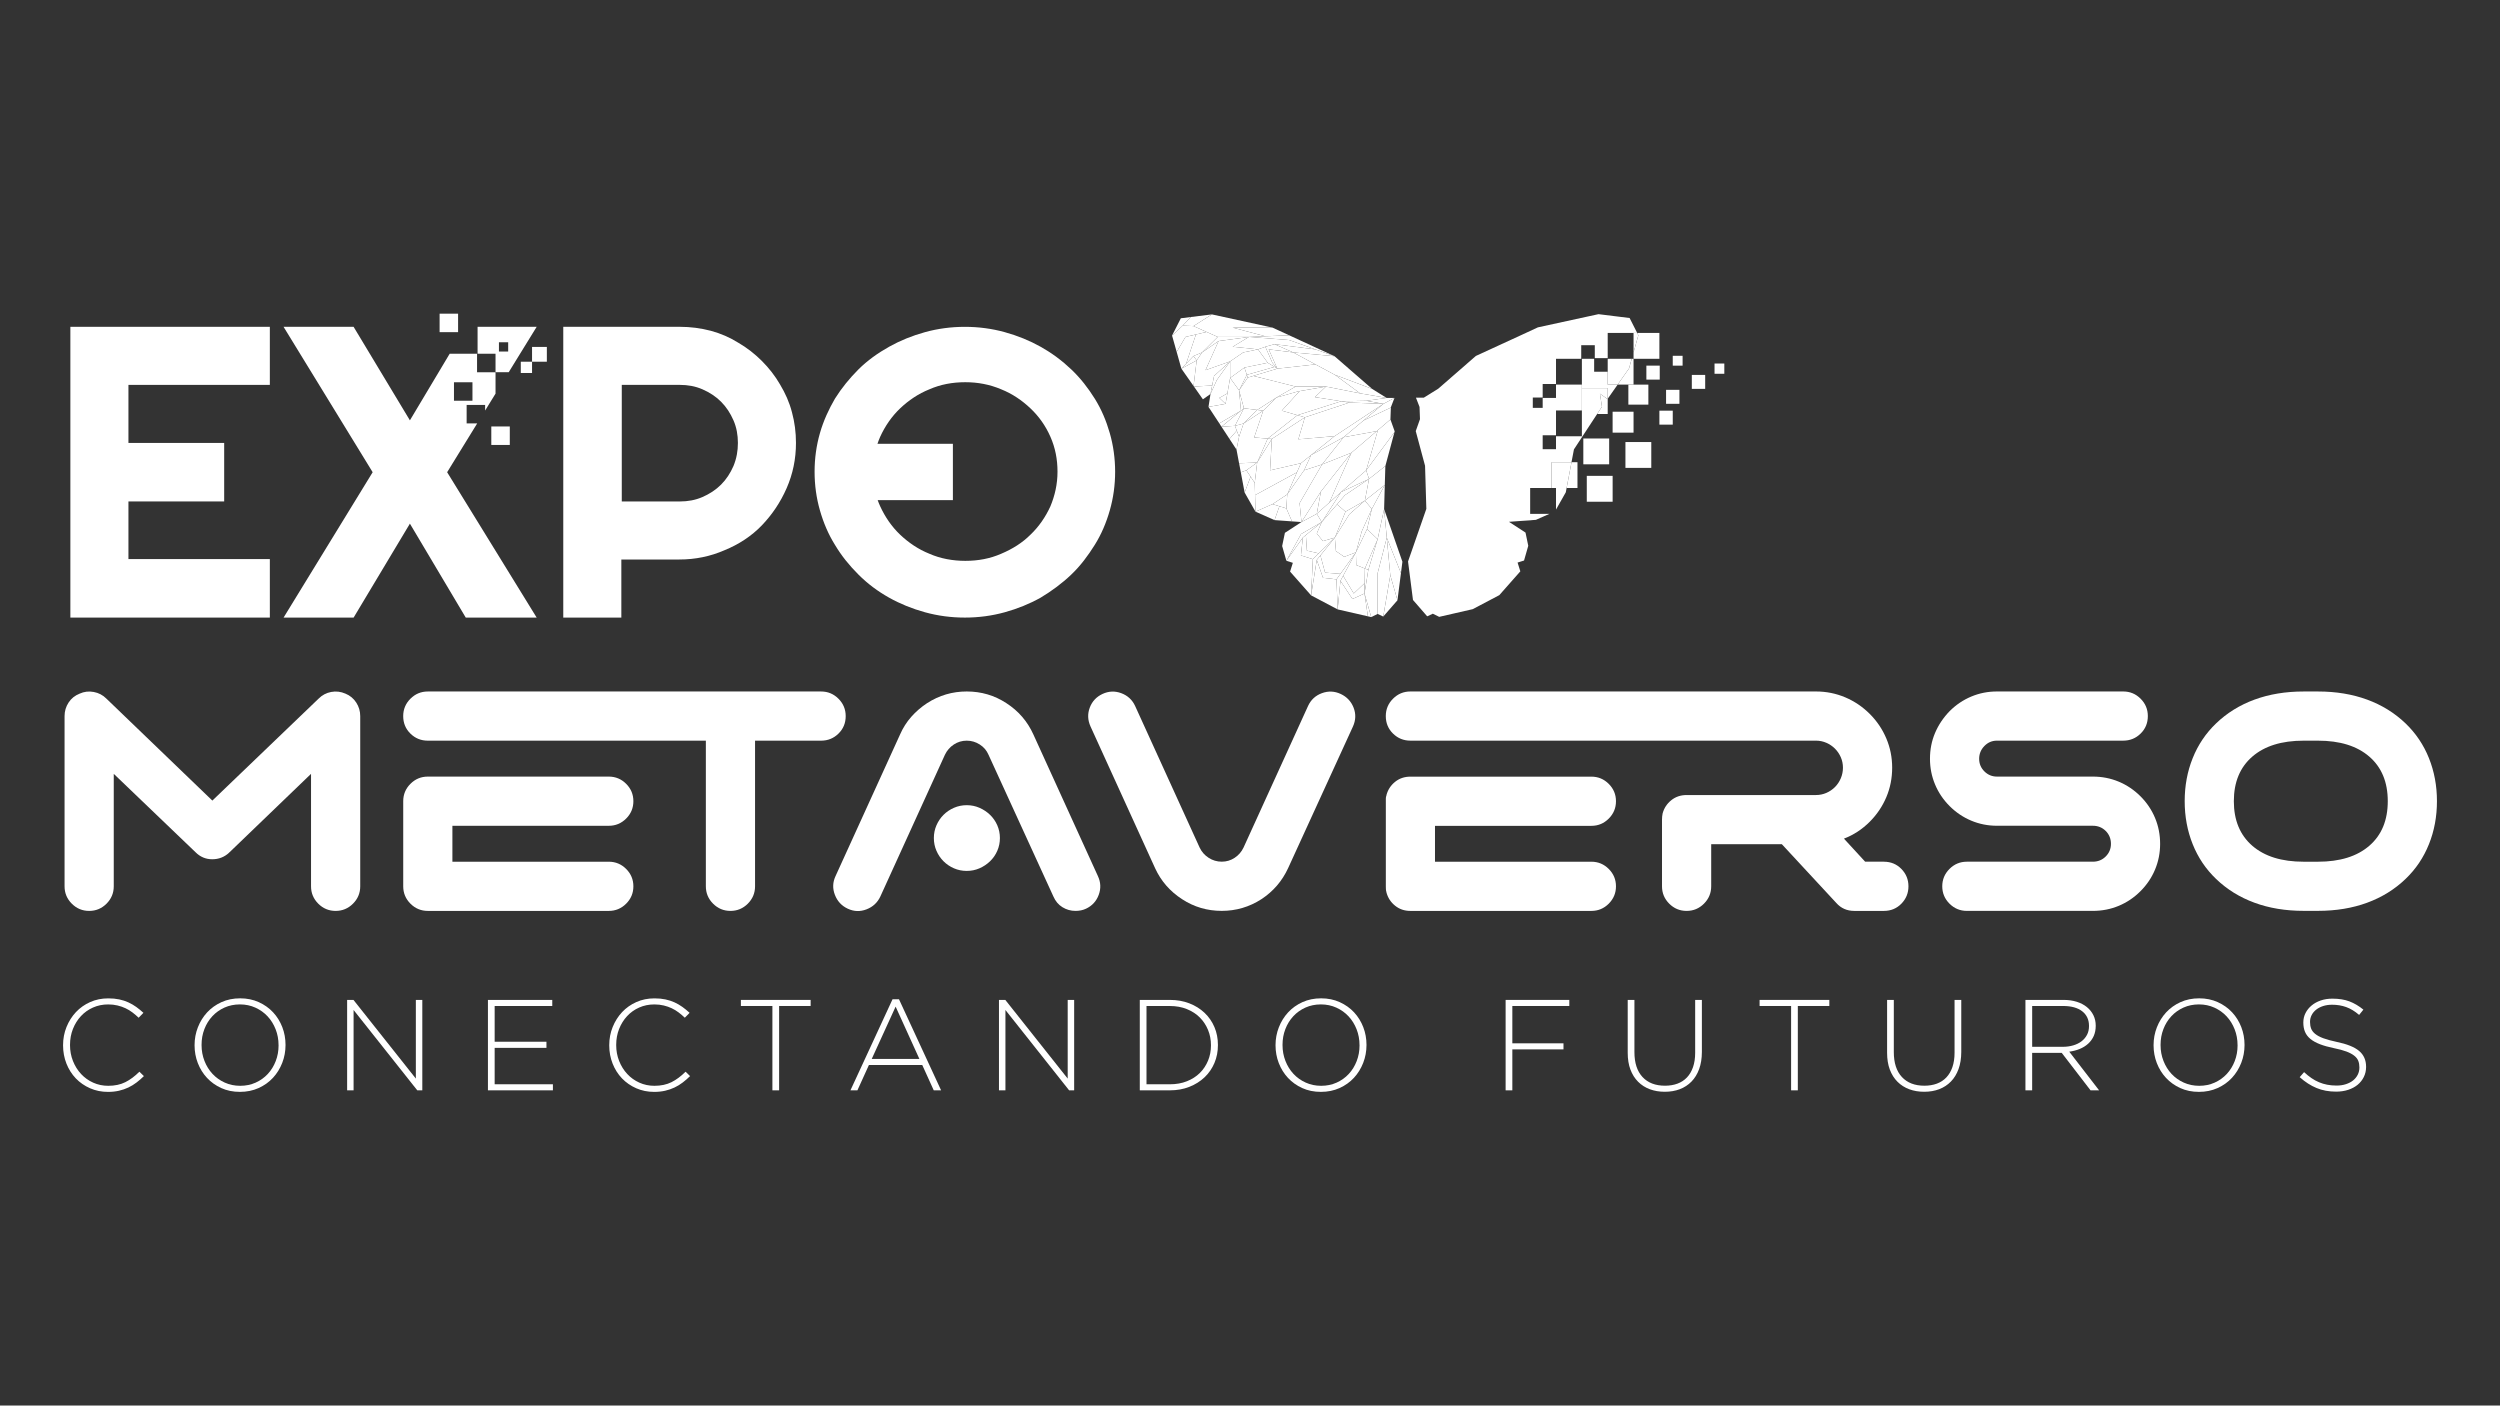 <?xml version="1.0" encoding="utf-8"?>
<!-- Generator: Adobe Illustrator 27.0.0, SVG Export Plug-In . SVG Version: 6.00 Build 0)  -->
<svg version="1.1" id="Camada_1" xmlns="http://www.w3.org/2000/svg" xmlns:xlink="http://www.w3.org/1999/xlink" x="0px" y="0px"
	 viewBox="0 0 1366 768" style="enable-background:new 0 0 1366 768;" xml:space="preserve">
<rect x="0" y="0" width="1366" height="768" fill="#333333" stroke="none"/>
<style type="text/css">
	.st0{enable-background:new    ;}
	.st1{fill:#FFFFFF;}
</style>
<g>
	<g class="st0">
		<path class="st1" d="M188.77,379.01c2.46,1.01,4.42,2.63,5.88,4.87c1.45,2.24,2.18,4.7,2.18,7.39v93.01
			c0,3.69-1.32,6.85-3.95,9.49c-2.63,2.63-5.79,3.95-9.49,3.95c-3.69,0-6.86-1.32-9.49-3.95c-2.63-2.63-3.95-5.79-3.95-9.49v-61.45
			l-44.49,42.81l-0.17,0.17h-0.17v0.17c-2.58,2.35-5.62,3.52-9.15,3.52c-3.52,0-6.57-1.28-9.15-3.86l-44.66-42.81v61.45
			c0,3.69-1.32,6.85-3.95,9.49c-2.63,2.63-5.79,3.95-9.49,3.95s-6.86-1.32-9.49-3.95c-2.63-2.63-3.95-5.79-3.95-9.49v-93.01
			c0-2.68,0.73-5.15,2.19-7.39c1.45-2.24,3.47-3.86,6.04-4.87c2.46-1.12,5.04-1.43,7.72-0.92c2.69,0.5,4.98,1.71,6.88,3.61
			l57.92,55.74l58.09-55.74c1.9-1.9,4.17-3.11,6.8-3.61C183.59,377.58,186.19,377.89,188.77,379.01z"/>
		<path class="st1" d="M448.65,377.83c3.69,0,6.85,1.32,9.49,3.95c2.63,2.63,3.95,5.79,3.95,9.49c0,3.81-1.32,7-3.95,9.57
			c-2.63,2.58-5.79,3.86-9.49,3.86h-36.09v79.58c0,3.69-1.32,6.85-3.95,9.49c-2.63,2.63-5.79,3.95-9.49,3.95
			c-3.69,0-6.86-1.32-9.49-3.95c-2.63-2.63-3.95-5.79-3.95-9.49v-79.58H233.75c-3.69,0-6.86-1.28-9.49-3.86
			c-2.63-2.57-3.95-5.76-3.95-9.57c0-3.69,1.31-6.85,3.95-9.49c2.63-2.63,5.79-3.95,9.49-3.95H448.65z M247.19,451.2v19.64h85.45
			c3.69,0,6.86,1.32,9.49,3.95c2.63,2.63,3.95,5.79,3.95,9.49c0,3.69-1.31,6.85-3.95,9.49c-2.63,2.63-5.79,3.95-9.49,3.95h-98.88
			c-3.69,0-6.86-1.32-9.49-3.95c-2.63-2.63-3.95-5.79-3.95-9.49v-46.51c0-3.69,1.31-6.85,3.95-9.49c2.63-2.63,5.79-3.95,9.49-3.95
			h98.88c3.69,0,6.86,1.32,9.49,3.95c2.63,2.63,3.95,5.79,3.95,9.49c0,3.69-1.31,6.86-3.95,9.49c-2.63,2.63-5.79,3.95-9.49,3.95
			H247.19z"/>
		<path class="st1" d="M599.91,478.73c1.56,3.36,1.71,6.77,0.42,10.24c-1.29,3.47-3.61,5.99-6.97,7.56
			c-1.68,0.79-3.58,1.18-5.71,1.18c-2.58,0-4.95-0.67-7.14-2.02c-2.18-1.34-3.83-3.3-4.95-5.88l-35.43-77.39
			c-1.01-2.35-2.6-4.23-4.78-5.62c-2.18-1.4-4.56-2.1-7.13-2.1c-2.58,0-4.93,0.7-7.05,2.1c-2.13,1.4-3.75,3.27-4.87,5.62
			l-35.26,77.39c-1.57,3.36-4.09,5.71-7.56,7.05c-3.47,1.34-6.88,1.23-10.24-0.34c-3.36-1.56-5.71-4.08-7.05-7.56
			c-1.34-3.47-1.23-6.88,0.34-10.24l35.26-77.39c1.56-3.58,3.61-6.8,6.13-9.66c2.52-2.85,5.4-5.34,8.65-7.47
			c6.6-4.25,13.82-6.38,21.66-6.38c7.94,0,15.16,2.13,21.65,6.38c6.6,4.26,11.53,9.96,14.77,17.13L599.91,478.73z M528.22,439.95
			c2.46,0,4.78,0.48,6.96,1.43c2.18,0.95,4.12,2.24,5.79,3.86c1.68,1.62,2.99,3.52,3.95,5.71c0.95,2.18,1.43,4.51,1.43,6.96
			c0,2.47-0.48,4.79-1.43,6.97c-0.95,2.18-2.27,4.09-3.95,5.71c-1.68,1.62-3.61,2.91-5.79,3.86c-2.18,0.95-4.51,1.42-6.96,1.42
			c-2.47,0-4.79-0.47-6.97-1.42c-2.18-0.95-4.09-2.24-5.71-3.86c-1.62-1.62-2.91-3.53-3.86-5.71c-0.95-2.18-1.42-4.5-1.42-6.97
			c0-2.46,0.47-4.78,1.42-6.96c0.95-2.18,2.24-4.09,3.86-5.71c1.62-1.62,3.53-2.91,5.71-3.86
			C523.44,440.43,525.76,439.95,528.22,439.95z"/>
		<path class="st1" d="M732.54,379.17c3.36,1.57,5.71,4.06,7.05,7.47c1.34,3.42,1.23,6.86-0.34,10.33l-35.43,77.39
			c-3.25,7.05-8.12,12.7-14.6,16.96c-6.61,4.26-13.83,6.38-21.66,6.38c-7.95,0-15.17-2.13-21.66-6.38
			c-6.6-4.25-11.53-9.91-14.77-16.96l-35.26-77.39c-1.57-3.47-1.71-6.91-0.42-10.33c1.28-3.41,3.61-5.9,6.96-7.47
			c3.36-1.56,6.77-1.71,10.24-0.42s5.99,3.61,7.56,6.96l35.26,77.39c1.12,2.35,2.77,4.23,4.95,5.62c2.18,1.4,4.56,2.1,7.13,2.1
			c2.57,0,4.92-0.7,7.05-2.1c2.13-1.4,3.75-3.27,4.87-5.62l35.26-77.39c1.56-3.36,4.08-5.68,7.55-6.96S729.18,377.61,732.54,379.17z
			"/>
		<path class="st1" d="M1029.35,470.84c3.81,0,6.99,1.32,9.57,3.95c2.57,2.63,3.86,5.79,3.86,9.49c0,3.69-1.29,6.85-3.86,9.49
			c-2.58,2.63-5.77,3.95-9.57,3.95h-16.12c-4.03,0-7.33-1.45-9.9-4.37l-29.72-32.07H935v23c0,3.69-1.32,6.85-3.95,9.49
			c-2.63,2.63-5.79,3.95-9.49,3.95s-6.86-1.32-9.49-3.95c-2.63-2.63-3.95-5.79-3.95-9.49v-36.43c0-0.56,0.03-1.12,0.08-1.68
			c0.06-0.56,0.14-1.11,0.25-1.68c0.78-2.91,2.35-5.31,4.7-7.22c2.35-1.9,5.15-2.86,8.39-2.86h70.68c2.01,0,3.92-0.39,5.71-1.17
			c1.79-0.78,3.36-1.85,4.7-3.19c1.34-1.34,2.4-2.94,3.19-4.79c0.78-1.85,1.17-3.78,1.17-5.79s-0.39-3.92-1.17-5.71
			c-0.79-1.79-1.85-3.36-3.19-4.7c-1.34-1.34-2.91-2.41-4.7-3.19c-1.79-0.78-3.69-1.18-5.71-1.18H770.64
			c-3.69,0-6.86-1.28-9.49-3.86c-2.63-2.57-3.95-5.76-3.95-9.57c0-3.69,1.31-6.85,3.95-9.49c2.63-2.63,5.79-3.95,9.49-3.95h221.61
			c5.59,0,10.91,1.07,15.95,3.19c5.03,2.13,9.51,5.15,13.43,9.06c3.92,3.92,6.94,8.39,9.06,13.43c2.13,5.03,3.19,10.35,3.19,15.95
			c0,5.71-1.06,11.08-3.19,16.12c-2.13,5.03-5.15,9.51-9.06,13.43c-4.14,4.14-8.84,7.22-14.1,9.23l11.58,12.59H1029.35z
			 M784.08,451.2v19.64h85.45c3.69,0,6.85,1.32,9.49,3.95c2.63,2.63,3.95,5.79,3.95,9.49c0,3.69-1.32,6.85-3.95,9.49
			c-2.63,2.63-5.79,3.95-9.49,3.95h-98.88c-3.25,0-6.05-0.95-8.39-2.86c-2.35-1.9-3.92-4.31-4.7-7.22c0-0.34-0.06-0.56-0.17-0.67
			c-0.11-0.56-0.17-1.45-0.17-2.68v-46.51c0-0.45,0-0.89,0-1.34c0-0.45,0.06-0.89,0.17-1.34c0.11-0.11,0.17-0.34,0.17-0.67
			c0.78-2.91,2.35-5.31,4.7-7.22c2.35-1.9,5.15-2.85,8.39-2.85h98.88c3.69,0,6.85,1.32,9.49,3.95c2.63,2.63,3.95,5.79,3.95,9.49
			c0,3.69-1.32,6.86-3.95,9.49c-2.63,2.63-5.79,3.95-9.49,3.95H784.08z"/>
		<path class="st1" d="M1157.7,427.11c4.42,1.85,8.37,4.51,11.84,7.97c3.47,3.47,6.13,7.41,7.98,11.84
			c1.85,4.42,2.77,9.15,2.77,14.19c0,4.92-0.92,9.6-2.77,14.02c-1.85,4.42-4.51,8.37-7.98,11.83c-3.47,3.47-7.41,6.13-11.84,7.98
			c-4.42,1.85-9.15,2.77-14.18,2.77h-68.83c-3.69,0-6.85-1.32-9.49-3.95c-2.63-2.63-3.95-5.79-3.95-9.49c0-3.69,1.32-6.85,3.95-9.49
			c2.63-2.63,5.79-3.95,9.49-3.95h68.83c2.79,0,5.15-0.95,7.05-2.86c1.9-1.9,2.85-4.2,2.85-6.88c0-2.8-0.95-5.15-2.85-7.05
			c-1.9-1.9-4.26-2.85-7.05-2.85h-52.38c-4.93,0-9.6-0.92-14.02-2.77c-4.42-1.85-8.37-4.5-11.84-7.97
			c-3.47-3.47-6.13-7.41-7.97-11.84c-1.85-4.42-2.77-9.09-2.77-14.02c0-5.04,0.92-9.74,2.77-14.1c1.85-4.37,4.5-8.34,7.97-11.92
			c3.47-3.47,7.42-6.13,11.84-7.98c4.42-1.85,9.09-2.77,14.02-2.77h69c3.69,0,6.85,1.32,9.49,3.95c2.63,2.63,3.95,5.79,3.95,9.49
			c0,3.81-1.32,7-3.95,9.57c-2.63,2.58-5.79,3.86-9.49,3.86h-69c-2.69,0-4.98,0.98-6.88,2.94c-1.9,1.96-2.85,4.28-2.85,6.97
			c0,2.69,0.95,4.98,2.85,6.88c1.9,1.9,4.2,2.85,6.88,2.85h52.38C1148.55,424.33,1153.28,425.26,1157.7,427.11z"/>
		<path class="st1" d="M1314.42,395.29c5.59,5.37,9.85,11.7,12.76,18.97c2.91,7.27,4.37,15.11,4.37,23.5
			c0,8.39-1.45,16.23-4.37,23.5c-2.91,7.28-7.16,13.6-12.76,18.97c-5.93,5.71-12.93,10.05-20.99,13.01
			c-8.06,2.97-17.01,4.45-26.86,4.45h-7.89c-9.85,0-18.8-1.48-26.86-4.45c-8.06-2.96-15.05-7.3-20.98-13.01
			c-5.6-5.37-9.85-11.69-12.76-18.97c-2.91-7.27-4.37-15.11-4.37-23.5c0-8.39,1.45-16.23,4.37-23.5c2.91-7.27,7.16-13.6,12.76-18.97
			c5.93-5.71,12.93-10.04,20.98-13.01c8.06-2.96,17.01-4.45,26.86-4.45h7.89c9.85,0,18.8,1.49,26.86,4.45
			C1301.49,385.25,1308.48,389.58,1314.42,395.29z M1266.57,470.84c11.97,0,21.32-2.91,28.04-8.73
			c6.72-5.82,10.07-13.93,10.07-24.34c0-10.41-3.35-18.52-10.07-24.34c-6.71-5.82-16.06-8.73-28.04-8.73h-7.89
			c-11.98,0-21.32,2.91-28.04,8.73c-6.71,5.82-10.07,13.93-10.07,24.34c0,10.41,3.36,18.52,10.07,24.34
			c6.71,5.82,16.06,8.73,28.04,8.73H1266.57z"/>
	</g>
	<g>
		<g>
			<polygon class="st1" points="147.44,305.48 147.44,337.45 38.45,337.45 38.45,178.57 147.44,178.57 147.44,210.3 70.18,210.3 
				70.18,242.02 122.49,242.02 122.49,273.99 70.18,273.99 70.18,305.48 			"/>
		</g>
		<g>
			<path class="st1" d="M432.74,225.31c1.45,5.33,2.18,10.9,2.18,16.71c0,8.72-1.7,16.95-5.09,24.7
				c-3.39,7.75-7.99,14.53-13.56,20.34c-5.57,5.81-12.59,10.41-20.34,13.56c-7.75,3.39-15.98,5.09-24.7,5.09H339.5v31.73h-31.73
				V178.57h63.7c5.81,0,11.38,0.73,16.95,2.18c5.33,1.45,10.41,3.63,15.02,6.54c4.6,2.66,8.96,6.05,12.84,9.93s7.27,8.23,9.93,12.84
				C429.11,214.9,431.29,219.74,432.74,225.31z M403.19,242.02c0-4.36-0.73-8.48-2.42-12.35c-1.7-3.88-3.88-7.27-6.78-10.17
				c-2.91-2.91-6.3-5.09-10.17-6.78s-7.99-2.42-12.35-2.42h-31.73v63.7h31.73c4.36,0,8.48-0.73,12.35-2.42
				c3.88-1.7,7.27-3.88,10.17-6.78c2.91-2.91,5.09-6.3,6.78-10.17C402.47,250.5,403.19,246.38,403.19,242.02z"/>
		</g>
		<g>
			<g>
				<path class="st1" d="M606.4,236.7c-1.94-6.78-4.6-13.08-8.23-18.89c-3.63-5.81-7.75-11.14-12.84-15.98
					c-5.09-4.84-10.66-8.96-16.71-12.35c-6.05-3.39-12.59-6.05-19.62-7.99c-7.02-1.94-14.29-2.91-21.8-2.91
					c-7.51,0-14.77,0.97-21.8,2.91c-7.02,1.94-13.56,4.6-19.62,7.99c-6.05,3.39-11.87,7.51-16.71,12.35s-9.2,10.17-12.84,15.98
					c-3.39,5.81-6.3,12.11-8.23,18.89c-1.94,6.78-2.91,13.81-2.91,21.07s0.97,14.29,2.91,21.07c1.94,6.78,4.6,13.08,8.23,18.89
					c3.63,6.05,7.75,11.14,12.84,16.23c5.09,5.09,10.66,9.2,16.71,12.59c6.05,3.39,12.59,6.05,19.62,7.99
					c7.02,1.94,14.29,2.91,21.8,2.91c7.51,0,14.77-0.97,21.8-2.91c7.02-1.94,13.56-4.6,19.62-7.99c6.05-3.63,11.63-7.75,16.71-12.59
					c5.09-4.84,9.2-10.41,12.84-16.23c3.63-5.81,6.3-12.11,8.23-18.89c1.94-6.78,2.91-13.81,2.91-21.07S608.33,243.48,606.4,236.7z
					 M573.94,276.66c-2.66,5.81-6.3,11.14-10.9,15.5c-4.36,4.36-9.69,7.75-15.98,10.41c-6.05,2.66-12.59,3.88-19.62,3.88
					c-6.78,0-13.56-1.21-19.62-3.88c-6.05-2.42-11.38-6.05-15.98-10.41c-4.6-4.36-8.23-9.69-10.9-15.5
					c-0.51-1.11-0.97-2.23-1.38-3.39h41.1v-30.76h-41.22c0.44-1.31,0.94-2.59,1.5-3.88c2.66-5.81,6.3-11.14,10.9-15.5
					c4.6-4.36,9.93-7.99,15.98-10.41c6.05-2.66,12.59-3.88,19.62-3.88c6.78,0,13.32,1.21,19.62,3.88
					c6.05,2.42,11.38,6.05,15.98,10.41c4.6,4.36,8.23,9.45,10.9,15.5s3.88,12.35,3.88,19.13
					C577.82,264.55,576.36,270.85,573.94,276.66z"/>
			</g>
		</g>
		<g>
			<polygon class="st1" points="240.2,180.65 240.2,181.49 250.3,181.49 250.3,171.39 240.2,171.39 			"/>
			<polygon class="st1" points="268.45,242.28 268.45,243.12 278.55,243.12 278.55,233.02 268.45,233.02 			"/>
			<g>
				<path class="st1" d="M260.73,231.36h-5.76v-0.84v-9.26h10.1v3.06l5.69-9.24v-11.69h-10.1v-0.84v-9.26H245.7l-21.73,36.39
					l-30.76-51.1h-38.27l48.68,79.44l-48.68,79.44h38.27l30.76-51.34l30.52,51.34h38.75l-48.92-79.44L260.73,231.36z M248.05,218.14
					v-9.26h10.1v10.1h-10.1V218.14z"/>
				<path class="st1" d="M293.24,178.57h-32.29v14.71h9.81v10.1h7.2L293.24,178.57z M272.62,192.08v-0.42v-4.63h5.05v5.05H272.62z"
					/>
			</g>
			<polygon class="st1" points="290.71,196.97 290.71,197.64 298.8,197.64 298.8,189.56 290.71,189.56 			"/>
			<polygon class="st1" points="284.56,203.29 284.56,203.8 290.71,203.8 290.71,197.64 284.56,197.64 			"/>
		</g>
	</g>
	<g>
		<g id="XMLID_00000009553752827270041970000003645353508307989947_">
			<g>
				<polygon class="st1" points="645.21,173.9 640.41,183.34 646.21,177.94 650.7,173.21 				"/>
				<polygon class="st1" points="640.41,183.34 642.93,192.28 647.75,184.1 653.46,182.75 659.28,181.37 652.11,178.17 
					646.21,177.94 				"/>
				<polygon class="st1" points="642.93,192.28 645.5,201.42 648.11,198.7 653.46,182.75 647.75,184.1 				"/>
				<polygon class="st1" points="648.11,198.7 645.5,201.42 653.86,196.93 652.11,194.54 				"/>
				<polygon class="st1" points="645.5,201.42 652.16,210.91 653.86,196.93 				"/>
				<polygon class="st1" points="650.7,173.21 646.21,177.94 652.11,178.17 662.18,171.79 				"/>
				<polygon class="st1" points="653.46,182.75 648.11,198.7 652.11,194.54 656.8,192.57 665.37,184.1 659.28,181.37 				"/>
				<polygon class="st1" points="652.11,194.54 653.86,196.93 656.8,192.57 				"/>
				<polygon class="st1" points="652.11,178.17 659.28,181.37 665.37,184.1 682.4,184.1 691.36,183.74 673.55,179.01 695.3,179.01 
					662.18,171.79 				"/>
				<polygon class="st1" points="653.86,196.93 652.16,210.91 652.36,211.2 662.33,210.65 663.37,205.4 672.14,197.46 
					658.68,202.26 665.83,186.35 656.8,192.57 				"/>
				<polygon class="st1" points="652.36,211.2 657.27,218.19 661.41,215.27 662.33,210.65 				"/>
				<polygon class="st1" points="656.8,192.57 665.83,186.35 682.4,184.1 665.37,184.1 				"/>
				<polygon class="st1" points="665.83,186.35 658.68,202.26 672.14,197.46 679.3,192.57 687.38,190.89 673.55,189.47 682.4,184.1 
									"/>
				<polygon class="st1" points="661.41,215.27 660.32,222.33 669.64,220.65 666.23,217.42 670.65,214.94 672.14,206.51 
					672.14,197.46 664.88,207.64 				"/>
				<polygon class="st1" points="660.32,222.33 666.23,231.33 678.07,224.39 677.03,213.28 672.14,206.51 670.65,214.94 
					669.64,220.65 				"/>
				<polygon class="st1" points="662.33,210.65 661.41,215.27 664.88,207.64 672.14,197.46 663.37,205.4 				"/>
				<polygon class="st1" points="666.23,231.33 667.4,233.15 667.42,233.15 678.07,224.39 				"/>
				<polygon class="st1" points="666.23,217.42 669.64,220.65 670.65,214.94 				"/>
				<polygon class="st1" points="678.07,224.39 667.42,233.15 674.77,232.68 679.68,223.08 				"/>
				<polygon class="st1" points="667.42,233.15 671.8,239.83 675.76,235.29 674.77,232.68 				"/>
				<polygon class="st1" points="675.76,235.29 671.8,239.83 675.63,245.67 677.03,238.61 				"/>
				<polygon class="st1" points="672.14,197.46 672.14,206.51 679.95,200.84 692.67,198.21 687.38,190.89 679.3,192.57 				"/>
				<polygon class="st1" points="672.14,206.51 677.03,213.28 681.27,204.83 681.27,204.8 679.95,200.84 				"/>
				<polygon class="st1" points="673.55,179.01 691.36,183.74 691.38,183.74 704.42,183.21 695.3,179.01 				"/>
				<polygon class="st1" points="673.55,189.47 687.38,190.89 691.38,189.47 696.39,188.06 718.71,190.91 704.39,185.8 682.4,184.1 
									"/>
				<polygon class="st1" points="679.68,223.08 674.77,232.68 679.48,231.4 686.92,223.99 				"/>
				<polygon class="st1" points="674.77,232.68 675.76,235.29 677.03,238.61 679.48,231.4 				"/>
				<polygon class="st1" points="677.03,238.61 675.63,245.67 677.03,253.13 677.05,253.13 686.92,252.73 692.67,239.65 
					685.28,239.03 690.21,224.39 679.48,231.4 				"/>
				<polygon class="st1" points="681.27,204.83 677.03,213.28 681.76,206.31 				"/>
				<polygon class="st1" points="681.76,206.31 677.03,213.28 679.68,223.08 686.92,223.99 686.94,223.99 697.38,217.24 
					707.93,211.22 684.81,205.4 684.81,205.38 				"/>
				<polygon class="st1" points="677.03,213.28 678.07,224.39 679.68,223.08 				"/>
				<polygon class="st1" points="677.05,253.13 677.98,258.08 680.99,256.98 686.92,252.73 				"/>
				<polygon class="st1" points="677.98,258.08 680.06,269.12 683.33,260.47 680.99,256.98 				"/>
				<polygon class="st1" points="679.48,231.4 690.21,224.39 686.94,223.99 686.92,223.99 				"/>
				<polygon class="st1" points="679.95,200.84 681.27,204.8 696.39,200.47 692.67,198.21 				"/>
				<polygon class="st1" points="685.77,270.54 685.59,263.86 683.33,260.47 680.06,269.12 685.99,279.57 				"/>
				<polygon class="st1" points="680.99,256.98 683.33,260.47 685.59,263.86 686.92,252.73 				"/>
				<polygon class="st1" points="681.27,204.8 681.27,204.83 681.76,206.31 684.81,205.38 697.93,201.42 696.39,200.47 				"/>
				<polygon class="st1" points="682.4,184.1 704.39,185.8 718.71,190.91 718.73,190.91 729.2,194.65 704.42,183.21 691.38,183.74 
					691.36,183.74 				"/>
				<polygon class="st1" points="684.81,205.38 684.81,205.4 707.93,211.22 724.48,211.22 743.18,214.94 729.37,204.8 718.73,199.1 
					697.93,201.42 				"/>
				<polygon class="st1" points="690.21,224.39 685.28,239.03 692.67,239.65 708.91,226.86 700.37,224.39 710.1,213.72 
					709.26,213.85 697.38,217.24 				"/>
				<polygon class="st1" points="686.92,252.73 685.59,263.86 685.77,270.54 708.64,258.08 710.83,253.1 693.97,256.98 
					694.92,239.83 				"/>
				<polygon class="st1" points="708.64,258.08 685.77,270.54 685.99,279.57 695.3,275.45 703.35,270.14 				"/>
				<polygon class="st1" points="685.99,279.57 696.41,284.19 699.02,276.76 699.06,276.62 695.3,275.45 				"/>
				<polygon class="st1" points="692.67,239.65 686.92,252.73 694.92,239.83 				"/>
				<polygon class="st1" points="697.38,217.24 686.94,223.99 690.21,224.39 				"/>
				<polygon class="st1" points="687.38,190.89 692.67,198.21 696.39,200.47 697.93,201.42 695.21,198.21 691.38,189.47 				"/>
				<polygon class="st1" points="691.38,189.47 695.21,198.21 697.93,201.42 693.22,190.89 706.61,192.57 696.39,188.06 				"/>
				<polygon class="st1" points="692.67,239.65 694.92,239.83 712.98,228.04 708.91,226.86 				"/>
				<polygon class="st1" points="693.22,190.89 697.93,201.42 718.73,199.1 706.61,192.57 				"/>
				<polygon class="st1" points="694.92,239.83 693.97,256.98 710.83,253.1 716.39,248.64 729.2,238.32 709.42,240.03 
					712.98,228.04 				"/>
				<polygon class="st1" points="695.3,275.45 699.06,276.62 702.87,277.8 703.35,270.14 				"/>
				<polygon class="st1" points="696.39,188.06 706.61,192.57 729.2,194.65 718.73,190.91 718.71,190.91 				"/>
				<polygon class="st1" points="699.02,276.76 696.41,284.19 705.94,284.88 702.87,277.8 699.06,276.62 				"/>
				<polygon class="st1" points="697.38,217.24 709.26,213.85 710.1,213.72 710.1,213.7 724.48,211.22 707.93,211.22 				"/>
				<polygon class="st1" points="710.1,213.72 700.37,224.39 708.91,226.86 732.8,219.25 718.47,217 724.48,211.22 710.1,213.7 				
					"/>
				<polygon class="st1" points="702.07,291.14 700.57,298.35 702.87,306.4 710.92,291.8 722.21,285.25 719.48,280.76 
					711.12,285.25 				"/>
				<polygon class="st1" points="703.35,270.14 702.87,277.8 705.94,284.88 711.12,285.25 710.1,274.9 722.36,253.77 712.54,256.98 
									"/>
				<polygon class="st1" points="710.92,291.8 702.87,306.4 711.87,293.73 713.53,292.35 722.21,285.25 				"/>
				<polygon class="st1" points="711.87,293.73 702.87,306.4 706.41,307.53 704.9,312.33 716.39,325.32 717.34,305.54 
					710.83,303.48 				"/>
				<polygon class="st1" points="708.64,258.08 703.35,270.14 712.54,256.98 716.39,248.64 710.83,253.1 				"/>
				<polygon class="st1" points="706.61,192.57 718.73,199.1 729.37,204.8 749.73,212.5 729.2,194.65 				"/>
				<polygon class="st1" points="708.91,226.86 712.98,228.04 737.29,219.96 732.8,219.25 				"/>
				<polygon class="st1" points="712.98,228.04 709.42,240.03 729.2,238.32 755.92,220.65 737.29,219.96 				"/>
				<polygon class="st1" points="722.36,253.77 710.1,274.9 711.12,285.25 721.76,268.55 738.42,247.37 				"/>
				<polygon class="st1" points="711.87,293.73 710.83,303.48 717.34,305.54 720.55,302.38 714.09,300.87 713.53,292.35 				"/>
				<polygon class="st1" points="721.76,268.55 711.12,285.25 719.48,280.76 				"/>
				<polygon class="st1" points="716.39,248.64 712.54,256.98 722.36,253.77 734.15,238.88 				"/>
				<polygon class="st1" points="713.53,292.35 714.09,300.87 720.55,302.38 729.37,293.73 722.85,295.65 719.48,291.47 
					722.21,285.25 				"/>
				<polygon class="st1" points="717.34,305.54 716.39,325.32 719.48,305.94 721.48,303.48 729.37,293.73 720.55,302.38 				"/>
				<polygon class="st1" points="719.48,305.94 716.39,325.32 730.9,332.98 730.24,316.56 722.89,315.72 				"/>
				<polygon class="st1" points="716.39,248.64 734.15,238.88 744.97,229.81 744.99,229.78 755.92,220.65 729.2,238.32 				"/>
				<polygon class="st1" points="718.47,217 732.8,219.25 746.52,218.99 757.63,217.42 743.18,214.94 724.48,211.22 				"/>
				<polygon class="st1" points="721.76,268.55 719.48,280.76 726.34,274.61 738.42,247.37 				"/>
				<polygon class="st1" points="719.48,280.76 722.21,285.25 732.78,268.84 726.34,274.61 				"/>
				<polygon class="st1" points="722.21,285.25 719.48,291.47 722.85,295.65 729.37,293.73 735.17,279.57 730.55,275.58 				"/>
				<polygon class="st1" points="721.48,303.48 719.48,305.94 722.89,315.72 730.24,316.56 732.41,313.55 724.02,312.89 				"/>
				<polygon class="st1" points="729.37,293.73 721.48,303.48 724.02,312.89 732.41,313.55 740.88,301.78 734.51,304.26 
					729.95,301.12 				"/>
				<polygon class="st1" points="732.78,268.84 722.21,285.25 730.55,275.58 734.88,270.54 748.03,261.69 				"/>
				<polygon class="st1" points="734.15,238.88 722.36,253.77 738.42,247.37 752.23,235.58 				"/>
				<polygon class="st1" points="738.42,247.37 726.34,274.61 732.78,268.84 746.48,256.98 752.74,235.49 752.23,235.58 				"/>
				<polygon class="st1" points="735.17,279.57 729.37,293.73 737.29,281 745.77,273.55 				"/>
				<polygon class="st1" points="737.29,281 729.37,293.73 729.95,301.12 734.51,304.26 740.88,301.78 744.07,290.3 749.57,278.08 
					745.77,273.55 				"/>
				<polygon class="st1" points="729.37,204.8 743.18,214.94 757.63,217.42 749.73,212.5 				"/>
				<polygon class="st1" points="733.89,314.63 740.88,301.78 732.41,313.55 730.24,316.56 730.9,332.98 732.41,317.38 				"/>
				<polygon class="st1" points="734.88,270.54 730.55,275.58 735.17,279.57 745.77,273.55 748.03,261.69 				"/>
				<polygon class="st1" points="732.41,317.38 730.9,332.98 747.41,336.76 745.57,324.28 738.98,327.29 				"/>
				<polygon class="st1" points="733.89,314.63 732.41,317.38 738.98,327.29 745.57,324.28 745.57,318.68 739.68,324.28 				"/>
				<polygon class="st1" points="732.78,268.84 748.03,261.69 746.48,256.98 				"/>
				<polygon class="st1" points="732.8,219.25 737.29,219.96 755.92,220.65 746.52,218.99 				"/>
				<polygon class="st1" points="733.89,314.63 739.68,324.28 745.57,318.68 745.57,324.28 745.77,310.63 741.06,308.75 
					740.88,301.78 				"/>
				<polygon class="st1" points="734.15,238.88 752.23,235.58 759.73,229.19 759.97,222.68 744.99,229.78 744.97,229.81 				"/>
				<polygon class="st1" points="744.07,290.3 740.88,301.78 746.96,289.1 749.57,278.08 				"/>
				<polygon class="st1" points="746.96,289.1 740.88,301.78 741.06,308.75 745.77,310.63 752.74,294.63 				"/>
				<polygon class="st1" points="744.99,229.78 759.97,222.68 759.97,222.51 761.94,217.42 755.92,220.65 				"/>
				<polygon class="st1" points="745.77,310.63 745.57,324.28 747.65,311.38 				"/>
				<polygon class="st1" points="747.65,311.38 745.57,324.28 749.24,337.18 752.74,335.45 752.74,313.17 757.74,293.79 
					756.28,278.17 752.74,294.63 				"/>
				<polygon class="st1" points="745.57,324.28 747.41,336.76 749.24,337.18 				"/>
				<polygon class="st1" points="748.03,261.69 745.77,273.55 756.65,264.96 756.96,254.63 				"/>
				<polygon class="st1" points="745.77,273.55 749.57,278.08 756.65,264.96 				"/>
				<polygon class="st1" points="752.74,294.63 745.77,310.63 747.65,311.38 				"/>
				<polygon class="st1" points="752.74,235.49 746.48,256.98 761.94,236.11 762.05,235.69 759.73,229.19 752.23,235.58 				"/>
				<polygon class="st1" points="761.94,236.11 746.48,256.98 748.03,261.69 756.96,254.63 				"/>
				<polygon class="st1" points="746.52,218.99 755.92,220.65 761.94,217.42 757.63,217.42 				"/>
				<polygon class="st1" points="749.57,278.08 746.96,289.1 752.74,294.63 756.28,278.17 756.65,264.96 				"/>
				<polygon class="st1" points="752.74,313.17 752.74,335.45 755.81,336.89 759.66,314.32 757.74,293.79 				"/>
				<polygon class="st1" points="759.66,314.32 755.81,336.89 763.58,327.98 				"/>
				<polygon class="st1" points="756.28,278.17 757.74,293.79 765.48,313.15 766.28,306.94 				"/>
				<polygon class="st1" points="765.48,313.15 757.74,293.79 759.66,314.32 763.58,327.98 				"/>
				<polygon class="st1" points="779.35,278.04 769.35,306.8 770.15,313 772.05,327.82 779.82,336.76 782.89,335.32 786.37,337.05 
					788.2,336.63 804.71,332.84 819.22,325.19 830.71,312.18 829.2,307.38 832.74,306.27 835.04,298.22 833.54,291 824.49,285.12 
					829.67,284.74 839.23,284.04 846.64,280.76 836.08,280.76 836.08,266.65 847.81,266.65 847.81,252.53 858.67,252.53 860,245.54 
					863.83,239.7 864.27,239.01 864.58,238.55 864.34,238.39 850.2,238.39 850.2,245.45 842.92,245.45 842.92,237.84 850.2,237.84 
					850.2,224.28 864.34,224.28 864.34,212.08 864.34,210.16 850.2,210.16 850.2,217.42 842.92,217.42 842.92,222.86 837.52,222.86 
					837.52,217.22 842.92,217.22 842.92,209.81 850.2,209.81 850.2,196.04 863.98,196.04 863.98,188.63 871.4,188.63 871.4,195.69 
					878.45,195.69 878.45,181.93 892.57,181.93 894.56,181.93 890.42,173.76 884.91,173.08 873.43,171.66 840.31,178.87 
					831.22,183.08 806.41,194.49 785.88,212.37 777.98,217.28 773.67,217.28 775.64,222.37 775.64,222.55 775.88,229.03 
					773.56,235.56 773.67,235.96 778.65,254.5 778.96,264.83 				"/>
				<polygon class="st1" points="847.81,252.53 847.81,266.65 850.2,266.65 856,266.65 857.66,257.93 858.59,252.99 858.67,252.53 
									"/>
				<polygon class="st1" points="850.2,266.65 850.2,278.44 855.55,268.99 856,266.65 				"/>
				<polygon class="st1" points="857.66,257.93 856,266.65 861.93,266.65 861.93,252.53 858.67,252.53 858.59,252.99 				"/>
				<polygon class="st1" points="864.34,226.2 864.34,238.39 864.58,238.55 869.4,231.2 872.68,226.2 				"/>
				<polygon class="st1" points="864.34,224.28 864.34,226.2 872.68,226.2 875.31,222.2 874.21,215.12 878.34,218.04 878.45,217.88 
					878.45,212.08 864.34,212.08 				"/>
				<polygon class="st1" points="864.34,210.16 864.34,212.08 878.45,212.08 878.45,217.88 883.26,211.04 883.48,210.73 
					883.87,210.16 878.45,210.16 878.45,203.1 871.04,203.1 871.04,196.04 864.34,196.04 				"/>
				<polygon class="st1" points="865.13,252.53 865.13,253.7 879.25,253.7 879.25,239.59 865.13,239.59 				"/>
				<rect x="867.02" y="260.01" class="st1" width="14.12" height="14.14"/>
				<polygon class="st1" points="872.68,226.2 878.45,226.2 878.45,217.88 878.34,218.04 874.21,215.12 875.31,222.2 				"/>
				<polygon class="st1" points="878.45,203.1 878.45,210.16 883.87,210.16 890.11,201.29 891.57,196.04 878.45,196.04 				"/>
				<polygon class="st1" points="881.13,226.2 881.13,236.4 892.57,236.4 892.57,224.96 881.13,224.96 				"/>
				<polygon class="st1" points="883.87,210.16 889.74,210.16 892.57,210.16 892.57,196.04 891.57,196.04 890.11,201.29 				"/>
				<rect x="888.14" y="241.53" class="st1" width="14.12" height="14.12"/>
				<polygon class="st1" points="889.74,210.16 889.74,221.09 892.57,221.09 900.67,221.09 900.67,210.16 892.57,210.16 				"/>
				<polygon class="st1" points="892.57,192.53 892.57,196.04 899.58,196.04 906.69,196.04 906.69,181.93 894.56,181.93 
					895.2,183.21 892.68,192.13 				"/>
				<polygon class="st1" points="892.57,181.93 892.57,192.53 892.68,192.13 895.2,183.21 894.56,181.93 				"/>
				<polygon class="st1" points="899.58,199.78 899.58,207.42 900.67,207.42 906.88,207.42 906.88,199.78 				"/>
				<rect x="906.69" y="224.39" class="st1" width="7.3" height="7.63"/>
				<rect x="910.34" y="213.01" class="st1" width="7.3" height="7.63"/>
				<rect x="913.99" y="194.41" class="st1" width="5.38" height="5.38"/>
				<rect x="924.41" y="204.85" class="st1" width="7.3" height="7.63"/>
				<rect x="936.82" y="198.63" class="st1" width="5.35" height="5.6"/>
			</g>
		</g>
	</g>
	<g class="st0">
		<path class="st1" d="M74.59,591.49c-1.39,1.06-2.87,1.97-4.45,2.72c-1.58,0.75-3.28,1.34-5.11,1.76c-1.84,0.42-3.84,0.64-6,0.64
			c-3.53,0-6.8-0.66-9.81-1.98c-3.01-1.32-5.61-3.12-7.8-5.4c-2.19-2.29-3.89-4.98-5.12-8.08c-1.22-3.1-1.84-6.42-1.84-9.95v-0.14
			c0-3.48,0.62-6.78,1.87-9.88c1.25-3.11,2.97-5.82,5.15-8.16c2.19-2.33,4.79-4.16,7.8-5.5c3.01-1.34,6.3-2.01,9.88-2.01
			c2.21,0,4.21,0.19,6,0.57c1.79,0.38,3.45,0.92,4.98,1.62c1.53,0.7,2.97,1.54,4.31,2.5c1.34,0.97,2.65,2.04,3.92,3.21l-2.61,2.68
			c-1.08-1.03-2.21-2-3.39-2.89c-1.18-0.89-2.43-1.66-3.78-2.29c-1.34-0.64-2.8-1.14-4.38-1.52c-1.58-0.38-3.28-0.57-5.12-0.57
			c-2.96,0-5.72,0.57-8.26,1.69c-2.54,1.13-4.74,2.69-6.6,4.69c-1.86,2-3.32,4.34-4.38,7.02c-1.06,2.68-1.59,5.58-1.59,8.68v0.14
			c0,3.1,0.54,6.01,1.62,8.72c1.08,2.71,2.55,5.06,4.41,7.06c1.86,2,4.06,3.58,6.6,4.73c2.54,1.15,5.29,1.73,8.26,1.73
			c3.58,0,6.68-0.66,9.32-1.98c2.63-1.32,5.2-3.22,7.69-5.72l2.47,2.4C77.33,589.27,75.98,590.43,74.59,591.49z"/>
		<path class="st1" d="M154.21,580.76c-1.2,3.08-2.88,5.8-5.05,8.15s-4.79,4.22-7.87,5.61c-3.08,1.39-6.48,2.08-10.2,2.08
			c-3.77,0-7.17-0.7-10.2-2.08c-3.04-1.39-5.64-3.25-7.8-5.58c-2.16-2.33-3.83-5.02-5.01-8.08c-1.18-3.06-1.77-6.28-1.77-9.67v-0.14
			c0-3.39,0.6-6.62,1.8-9.7c1.2-3.09,2.89-5.8,5.05-8.16c2.17-2.35,4.78-4.22,7.84-5.61c3.06-1.39,6.47-2.09,10.24-2.09
			c3.71,0,7.1,0.7,10.16,2.09c3.06,1.39,5.67,3.25,7.84,5.58c2.16,2.33,3.83,5.02,5.01,8.08c1.18,3.06,1.76,6.28,1.76,9.67
			c0.05,0.04,0.05,0.09,0,0.14C156.01,574.44,155.41,577.68,154.21,580.76z M152.2,571.06c0-3.06-0.53-5.94-1.59-8.65
			c-1.06-2.7-2.52-5.06-4.38-7.06c-1.86-2-4.09-3.59-6.67-4.77c-2.59-1.18-5.41-1.77-8.47-1.77c-3.06,0-5.87,0.58-8.44,1.73
			c-2.57,1.16-4.78,2.73-6.63,4.73c-1.86,2-3.31,4.34-4.34,7.02c-1.04,2.68-1.55,5.55-1.55,8.61v0.14c0,3.06,0.53,5.94,1.59,8.65
			c1.06,2.71,2.52,5.06,4.38,7.06c1.86,2,4.08,3.59,6.67,4.76c2.59,1.18,5.41,1.77,8.47,1.77c3.06,0,5.87-0.58,8.43-1.73
			s4.78-2.73,6.64-4.73c1.86-2,3.3-4.34,4.34-7.03c1.04-2.68,1.56-5.55,1.56-8.61V571.06z"/>
		<path class="st1" d="M228,595.76l-34.8-43.9v43.9h-3.53v-49.41h3.46l34.09,42.99v-42.99h3.53v49.41H228z"/>
		<path class="st1" d="M266.61,595.76v-49.41h35.15v3.32h-31.48v19.55h28.3v3.32h-28.3v19.9h31.83v3.32H266.61z"/>
		<path class="st1" d="M373.02,591.49c-1.39,1.06-2.87,1.97-4.45,2.72c-1.58,0.75-3.28,1.34-5.11,1.76c-1.84,0.42-3.84,0.64-6,0.64
			c-3.53,0-6.8-0.66-9.81-1.98c-3.01-1.32-5.61-3.12-7.8-5.4c-2.19-2.29-3.89-4.98-5.12-8.08s-1.84-6.42-1.84-9.95v-0.14
			c0-3.48,0.62-6.78,1.87-9.88c1.25-3.11,2.97-5.82,5.15-8.16c2.19-2.33,4.79-4.16,7.8-5.5c3.01-1.34,6.3-2.01,9.88-2.01
			c2.21,0,4.21,0.19,6,0.57c1.79,0.38,3.45,0.92,4.98,1.62c1.53,0.7,2.97,1.54,4.31,2.5c1.34,0.97,2.65,2.04,3.92,3.21l-2.61,2.68
			c-1.08-1.03-2.21-2-3.39-2.89c-1.18-0.89-2.43-1.66-3.78-2.29c-1.34-0.64-2.8-1.14-4.38-1.52c-1.58-0.38-3.28-0.57-5.12-0.57
			c-2.96,0-5.72,0.57-8.26,1.69c-2.54,1.13-4.74,2.69-6.6,4.69c-1.86,2-3.32,4.34-4.38,7.02c-1.06,2.68-1.59,5.58-1.59,8.68v0.14
			c0,3.1,0.54,6.01,1.62,8.72c1.08,2.71,2.55,5.06,4.41,7.06c1.86,2,4.06,3.58,6.6,4.73c2.54,1.15,5.29,1.73,8.26,1.73
			c3.58,0,6.68-0.66,9.32-1.98c2.63-1.32,5.2-3.22,7.69-5.72l2.47,2.4C375.76,589.27,374.41,590.43,373.02,591.49z"/>
		<path class="st1" d="M425.71,549.67v46.09h-3.67v-46.09h-17.22v-3.32h38.11v3.32H425.71z"/>
		<path class="st1" d="M510.2,595.76l-6.28-13.84h-29.15l-6.28,13.84h-3.81L487.68,546h3.53l23.01,49.76H510.2z M489.37,550.02
			l-13.06,28.59h26.05L489.37,550.02z"/>
		<path class="st1" d="M584.17,595.76l-34.8-43.9v43.9h-3.53v-49.41h3.46l34.09,42.99v-42.99h3.53v49.41H584.17z"/>
		<path class="st1" d="M663.57,580.8c-1.27,3.01-3.07,5.62-5.4,7.84c-2.33,2.21-5.11,3.95-8.33,5.22c-3.22,1.27-6.77,1.9-10.62,1.9
			h-16.44v-49.41h16.44c3.86,0,7.4,0.62,10.62,1.87c3.22,1.25,6,2.98,8.33,5.19c2.33,2.21,4.13,4.81,5.4,7.8
			c1.27,2.99,1.9,6.22,1.9,9.71v0.14C665.48,574.54,664.85,577.79,663.57,580.8z M661.67,571.06c0-2.93-0.53-5.69-1.59-8.28
			c-1.06-2.59-2.55-4.86-4.48-6.8c-1.93-1.94-4.28-3.47-7.06-4.6c-2.78-1.13-5.88-1.7-9.32-1.7h-12.77v42.77h12.77
			c3.43,0,6.54-0.55,9.32-1.66s5.13-2.62,7.06-4.53c1.93-1.91,3.42-4.16,4.48-6.73c1.06-2.58,1.59-5.35,1.59-8.32V571.06z"/>
		<path class="st1" d="M744.85,580.76c-1.2,3.08-2.88,5.8-5.05,8.15c-2.17,2.35-4.79,4.22-7.87,5.61c-3.08,1.39-6.48,2.08-10.2,2.08
			c-3.77,0-7.17-0.7-10.2-2.08c-3.04-1.39-5.64-3.25-7.8-5.58c-2.16-2.33-3.83-5.02-5.01-8.08c-1.18-3.06-1.77-6.28-1.77-9.67v-0.14
			c0-3.39,0.6-6.62,1.8-9.7c1.2-3.09,2.89-5.8,5.05-8.16c2.17-2.35,4.78-4.22,7.84-5.61c3.06-1.39,6.47-2.09,10.24-2.09
			c3.71,0,7.1,0.7,10.16,2.09c3.06,1.39,5.67,3.25,7.84,5.58c2.16,2.33,3.83,5.02,5.01,8.08c1.18,3.06,1.76,6.28,1.76,9.67
			c0.05,0.04,0.05,0.09,0,0.14C746.65,574.44,746.05,577.68,744.85,580.76z M742.84,571.06c0-3.06-0.53-5.94-1.59-8.65
			c-1.06-2.7-2.52-5.06-4.38-7.06c-1.86-2-4.08-3.59-6.67-4.77c-2.59-1.18-5.41-1.77-8.47-1.77c-3.06,0-5.87,0.58-8.44,1.73
			c-2.57,1.16-4.78,2.73-6.63,4.73c-1.86,2-3.31,4.34-4.34,7.02c-1.04,2.68-1.55,5.55-1.55,8.61v0.14c0,3.06,0.53,5.94,1.59,8.65
			c1.06,2.71,2.52,5.06,4.38,7.06c1.86,2,4.08,3.59,6.67,4.76c2.59,1.18,5.41,1.77,8.47,1.77c3.06,0,5.87-0.58,8.43-1.73
			s4.78-2.73,6.64-4.73c1.86-2,3.3-4.34,4.34-7.03c1.04-2.68,1.56-5.55,1.56-8.61V571.06z"/>
		<path class="st1" d="M826.34,549.67v20.4h27.95v3.31h-27.95v22.38h-3.67v-49.41h34.8v3.32H826.34z"/>
		<path class="st1" d="M928.41,584.15c-0.99,2.71-2.38,4.98-4.17,6.81c-1.79,1.83-3.91,3.22-6.38,4.17
			c-2.47,0.94-5.21,1.41-8.22,1.41c-2.97,0-5.68-0.46-8.16-1.38s-4.61-2.28-6.42-4.09c-1.81-1.81-3.21-4.03-4.2-6.67
			c-0.99-2.63-1.48-5.69-1.48-9.17v-28.87h3.67v28.52c0,5.88,1.47,10.41,4.41,13.59c2.94,3.18,7.05,4.76,12.32,4.76
			c2.49,0,4.75-0.38,6.78-1.13c2.02-0.75,3.76-1.88,5.19-3.39c1.43-1.5,2.54-3.39,3.32-5.65c0.78-2.26,1.17-4.87,1.17-7.83v-28.87
			h3.67v28.45C929.89,578.33,929.4,581.44,928.41,584.15z"/>
		<path class="st1" d="M982.33,549.67v46.09h-3.67v-46.09h-17.22v-3.32h38.11v3.32H982.33z"/>
		<path class="st1" d="M1070.14,584.15c-0.99,2.71-2.38,4.98-4.17,6.81c-1.79,1.83-3.91,3.22-6.38,4.17
			c-2.47,0.94-5.21,1.41-8.22,1.41c-2.97,0-5.68-0.46-8.16-1.38c-2.47-0.92-4.61-2.28-6.42-4.09c-1.81-1.81-3.21-4.03-4.2-6.67
			c-0.99-2.63-1.48-5.69-1.48-9.17v-28.87h3.67v28.52c0,5.88,1.47,10.41,4.41,13.59c2.94,3.18,7.05,4.76,12.32,4.76
			c2.49,0,4.75-0.38,6.78-1.13c2.02-0.75,3.76-1.88,5.19-3.39c1.43-1.5,2.54-3.39,3.32-5.65c0.78-2.26,1.17-4.87,1.17-7.83v-28.87
			h3.67v28.45C1071.62,578.33,1071.13,581.44,1070.14,584.15z"/>
		<path class="st1" d="M1142.27,595.76l-15.74-20.47h-16.16v20.47h-3.67v-49.41h20.75c2.69,0,5.11,0.34,7.27,1.02
			c2.17,0.69,4.01,1.65,5.54,2.89c1.53,1.25,2.72,2.73,3.57,4.45c0.85,1.72,1.27,3.61,1.27,5.68v0.14c0,2.07-0.37,3.92-1.09,5.54
			c-0.73,1.62-1.74,3.02-3.04,4.2c-1.29,1.18-2.82,2.13-4.58,2.86c-1.77,0.73-3.69,1.23-5.75,1.51l16.3,21.11H1142.27z
			 M1141.43,560.5c0-3.35-1.24-5.99-3.7-7.93c-2.47-1.93-5.97-2.9-10.48-2.9h-16.87v22.31h16.65c2.07,0,3.99-0.26,5.76-0.78
			c1.76-0.52,3.28-1.26,4.55-2.23s2.27-2.15,3-3.54c0.73-1.39,1.09-2.99,1.09-4.78V560.5z"/>
		<path class="st1" d="M1224.61,580.76c-1.2,3.08-2.88,5.8-5.05,8.15c-2.17,2.35-4.79,4.22-7.87,5.61
			c-3.08,1.39-6.48,2.08-10.2,2.08c-3.77,0-7.17-0.7-10.2-2.08c-3.04-1.39-5.64-3.25-7.8-5.58c-2.16-2.33-3.83-5.02-5.01-8.08
			c-1.18-3.06-1.77-6.28-1.77-9.67v-0.14c0-3.39,0.6-6.62,1.8-9.7c1.2-3.09,2.89-5.8,5.05-8.16c2.17-2.35,4.78-4.22,7.84-5.61
			c3.06-1.39,6.47-2.09,10.24-2.09c3.71,0,7.1,0.7,10.16,2.09c3.06,1.39,5.67,3.25,7.84,5.58c2.16,2.33,3.83,5.02,5.01,8.08
			c1.18,3.06,1.76,6.28,1.76,9.67c0.05,0.04,0.05,0.09,0,0.14C1226.41,574.44,1225.81,577.68,1224.61,580.76z M1222.6,571.06
			c0-3.06-0.53-5.94-1.59-8.65c-1.06-2.7-2.52-5.06-4.38-7.06c-1.86-2-4.09-3.59-6.67-4.77c-2.59-1.18-5.41-1.77-8.47-1.77
			c-3.06,0-5.87,0.58-8.44,1.73c-2.57,1.16-4.78,2.73-6.63,4.73c-1.86,2-3.31,4.34-4.34,7.02c-1.04,2.68-1.55,5.55-1.55,8.61v0.14
			c0,3.06,0.53,5.94,1.59,8.65c1.06,2.71,2.52,5.06,4.38,7.06c1.86,2,4.08,3.59,6.67,4.76c2.59,1.18,5.41,1.77,8.47,1.77
			c3.06,0,5.87-0.58,8.43-1.73c2.57-1.15,4.78-2.73,6.64-4.73c1.86-2,3.3-4.34,4.34-7.03c1.04-2.68,1.56-5.55,1.56-8.61V571.06z"/>
		<path class="st1" d="M1291.59,588.46c-0.82,1.67-1.95,3.09-3.39,4.27c-1.44,1.18-3.15,2.09-5.15,2.75c-2,0.66-4.2,0.99-6.6,0.99
			c-3.95,0-7.51-0.66-10.69-1.98c-3.18-1.31-6.25-3.29-9.21-5.93l2.4-2.75c1.36,1.27,2.72,2.36,4.06,3.28
			c1.34,0.92,2.72,1.67,4.13,2.26c1.41,0.59,2.89,1.04,4.45,1.34c1.56,0.3,3.25,0.46,5.08,0.46c1.83,0,3.53-0.24,5.08-0.74
			c1.55-0.5,2.87-1.18,3.96-2.05c1.08-0.87,1.93-1.9,2.54-3.1c0.61-1.2,0.92-2.51,0.92-3.92v-0.14c0-1.31-0.2-2.49-0.6-3.53
			c-0.4-1.03-1.13-1.98-2.19-2.82c-1.06-0.85-2.48-1.61-4.27-2.29c-1.79-0.68-4.09-1.3-6.91-1.87c-2.97-0.61-5.51-1.33-7.63-2.15
			c-2.11-0.82-3.85-1.79-5.18-2.89c-1.34-1.1-2.32-2.39-2.93-3.85c-0.61-1.46-0.92-3.13-0.92-5.01v-0.14c0-1.84,0.4-3.54,1.2-5.12
			c0.8-1.58,1.9-2.95,3.32-4.13c1.41-1.18,3.08-2.09,5.01-2.75c1.93-0.66,4.05-0.99,6.35-0.99c3.58,0,6.67,0.5,9.28,1.48
			c2.61,0.99,5.17,2.49,7.66,4.52l-2.33,2.89c-2.35-2.02-4.72-3.46-7.09-4.3c-2.38-0.85-4.93-1.27-7.66-1.27
			c-1.84,0-3.49,0.25-4.98,0.74c-1.49,0.49-2.76,1.16-3.81,2.01s-1.87,1.84-2.43,2.97c-0.57,1.13-0.85,2.33-0.85,3.6v0.14
			c0,1.32,0.2,2.51,0.6,3.57c0.4,1.06,1.13,2.02,2.19,2.89c1.06,0.87,2.53,1.66,4.41,2.37c1.88,0.7,4.28,1.36,7.2,1.98
			c5.74,1.18,9.88,2.83,12.42,4.98c2.54,2.14,3.81,5.02,3.81,8.65v0.14C1292.83,584.96,1292.41,586.79,1291.59,588.46z"/>
	</g>
</g>
</svg>
